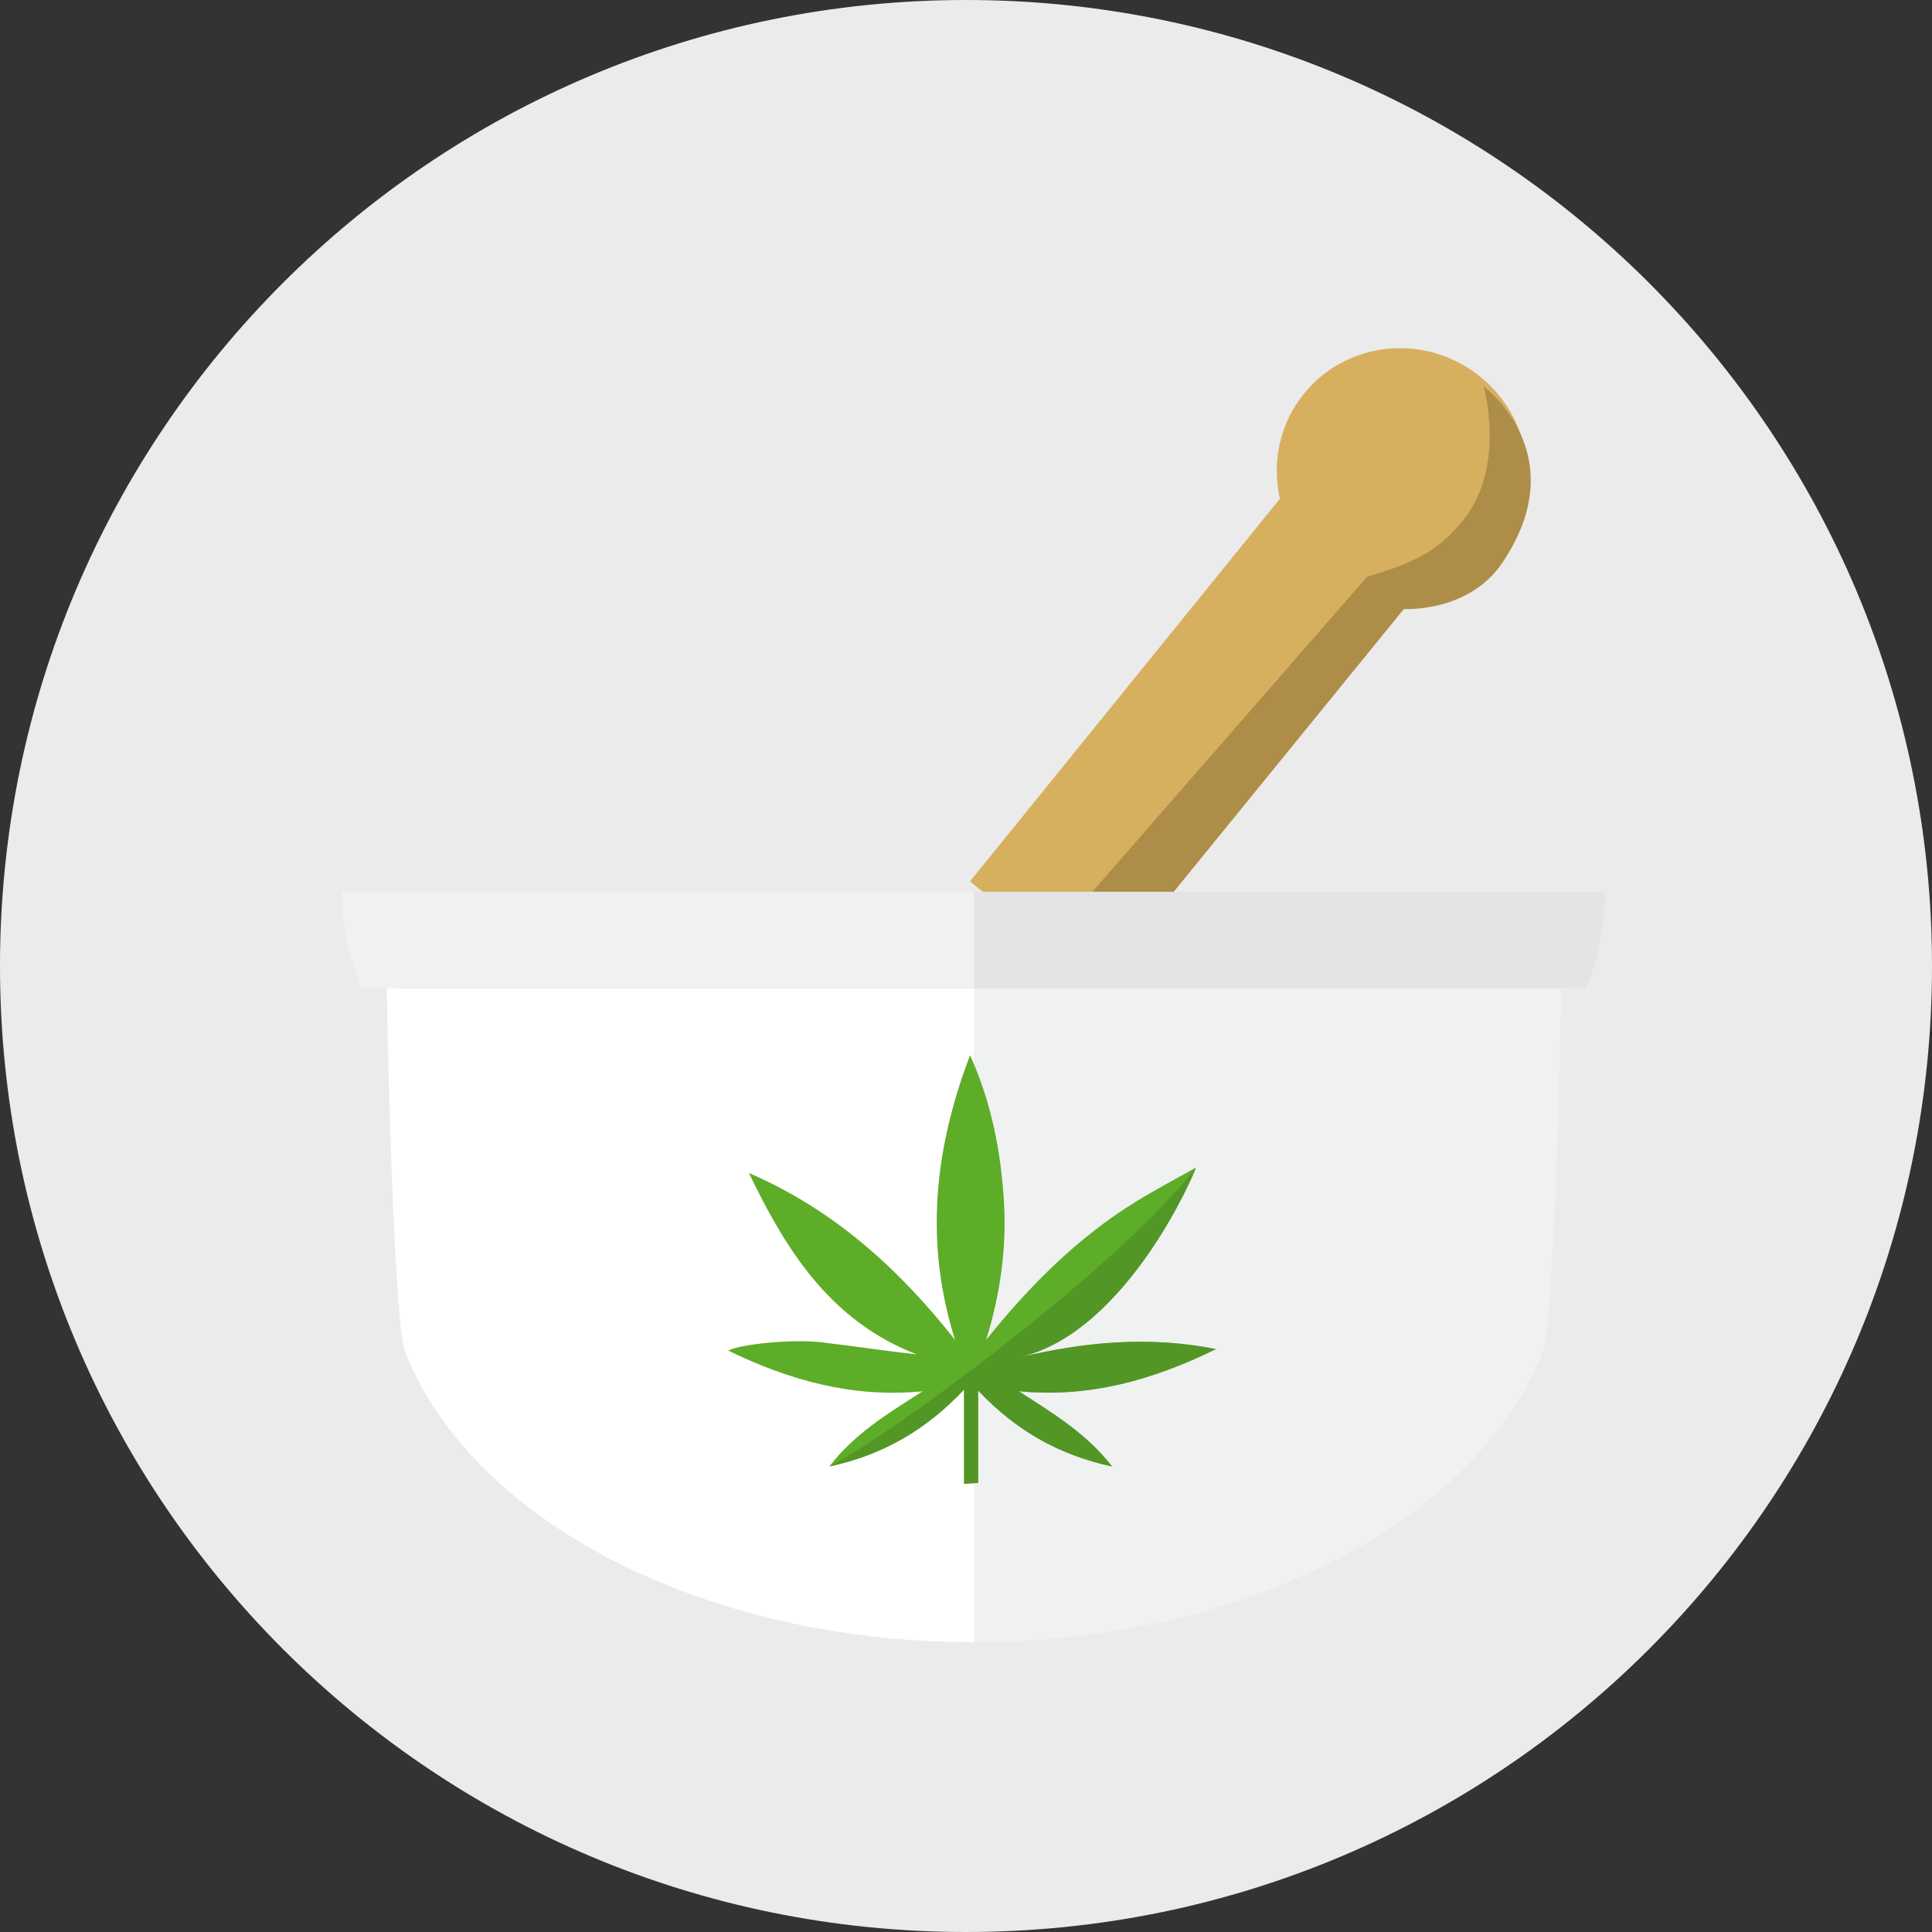 <?xml version="1.0" encoding="UTF-8" standalone="no"?>
<svg width="130px" height="130px" viewBox="0 0 130 130" version="1.1" xmlns="http://www.w3.org/2000/svg" xmlns:xlink="http://www.w3.org/1999/xlink">
    <rect x="0" y="0" width="130" height="130" fill="#333333" stroke="none"/>
    <!-- Generator: Sketch 43.2 (39069) - http://www.bohemiancoding.com/sketch -->
    <title>DAILY WELLNESS</title>
    <desc>Created with Sketch.</desc>
    <defs></defs>
    <g id="Page-1" stroke="none" stroke-width="1" fill="none" fill-rule="evenodd">
        <g id="DAILY-WELLNESS">
            <g id="Wellness-Icon" fill="#EBEBEB">
                <path d="M130,65 C130,100.899 100.899,130 65,130 C29.101,130 0,100.899 0,65 C0,29.101 29.101,0 65,0 C100.899,0 130,29.101 130,65" id="Fill-151"></path>
            </g>
            <g id="Group-5" transform="translate(23, 19)">
                <path d="M66.812,15.865 L66.812,49 L56.188,49 L56.188,15.865 C54.244,14.335 53,11.984 53,9.348 C53,4.737 56.806,1 61.5,1 C66.194,1 70,4.737 70,9.348 C70,11.984 68.756,14.335 66.812,15.865 Z" id="Combined-Shape" fill="#D7B05F" transform="translate(61.5, 25) rotate(39) translate(-61.5, -25) "></path>
                <path d="M50.288,48 L47,45.02 L68.995,19.802 C72.184,18.865 73.749,18.093 75.433,16.023 C78.379,12.404 76.831,7 76.831,7 C76.831,7 83.028,11.555 78.09,18.865 C76.562,21.128 73.94,22.002 71.455,21.989 L50.288,48 Z" id="Combined-Shape-Copy-3" fill="#AE8D49"></path>
                <g id="Group" transform="translate(0, 41)">
                    <path d="M82.061,5.214 C82.061,7.462 81.633,28.866 80.81,30.951 C76.429,42.191 60.949,50.499 42.538,50.499 C24.127,50.499 8.647,42.191 4.267,30.951 C3.443,28.866 3.015,7.462 3.015,5.214 L82.061,5.214 Z" id="Fill-1917" fill="#F0F1F1"></path>
                    <path d="M3.015,5.161 C3.015,7.409 3.443,28.866 4.267,30.951 C8.647,42.191 24.127,50.499 42.538,50.499 L42.538,5.161 L3.015,5.161 Z" id="Fill-1918" fill="#FFFFFF"></path>
                    <path d="M85,0 C85,2.248 84.555,4.431 83.698,6.516 L4.089,6.516 C3.232,4.431 2.787,2.248 2.787,0 L85,0 Z" id="Fill-1923" fill="#E2E4E5"></path>
                    <path d="M42.538,0 L0,0 C0,2.248 0.461,4.431 1.347,6.516 L42.538,6.516 L42.538,0 Z" id="Fill-1925" fill="#F0F1F1"></path>
                </g>
                <g id="noun_862475" transform="translate(26, 52)" fill-rule="nonzero">
                    <path d="M19.621,20.325 C23.949,19.308 28.238,18.863 32.827,19.777 C28.526,21.884 24.248,23.069 19.554,22.613 C21.809,24.074 24.092,25.43 25.833,27.679 C22.207,26.901 19.309,25.208 16.818,22.57 L16.818,28.78 C16.493,28.803 16.221,28.822 15.869,28.847 L15.869,22.506 C13.341,25.191 10.437,26.898 6.802,27.68 C8.524,25.431 10.799,24.08 13.081,22.617 C8.41,23.073 4.135,21.889 0,19.88 C0.876,19.425 4.389,19.093 6.31,19.323 C8.418,19.575 10.517,19.891 12.694,20.137 C6.843,17.876 3.888,13.103 1.39,7.928 C7.104,10.393 11.494,14.383 15.263,19.157 C13.232,12.731 13.812,6.454 16.275,0 C17.717,3.219 18.314,6.376 18.539,9.61 C18.764,12.853 18.324,16.03 17.357,19.149 C20.26,15.548 23.464,12.303 27.437,9.853 C28.639,9.113 30.224,8.259 31.46,7.57 C31.519,7.643 26.891,18.639 19.621,20.325 Z" id="Shape" fill="#5DAD28"></path>
                    <path d="M19.621,20.325 C23.949,19.308 28.238,18.863 32.827,19.777 C28.526,21.884 24.248,23.069 19.554,22.613 C21.809,24.074 24.092,25.43 25.833,27.679 C22.207,26.901 19.309,25.208 16.818,22.57 L16.818,28.78 C16.493,28.803 16.221,28.822 15.869,28.847 L15.869,22.506 C13.341,25.191 10.437,26.898 6.802,27.68 C10.633,25.781 26.258,14.337 31.46,7.57 C31.519,7.643 26.891,18.639 19.621,20.325 Z" id="Shape-Copy" fill-opacity="0.58" fill="#4B8525"></path>
                </g>
            </g>
        </g>
    </g>
</svg>